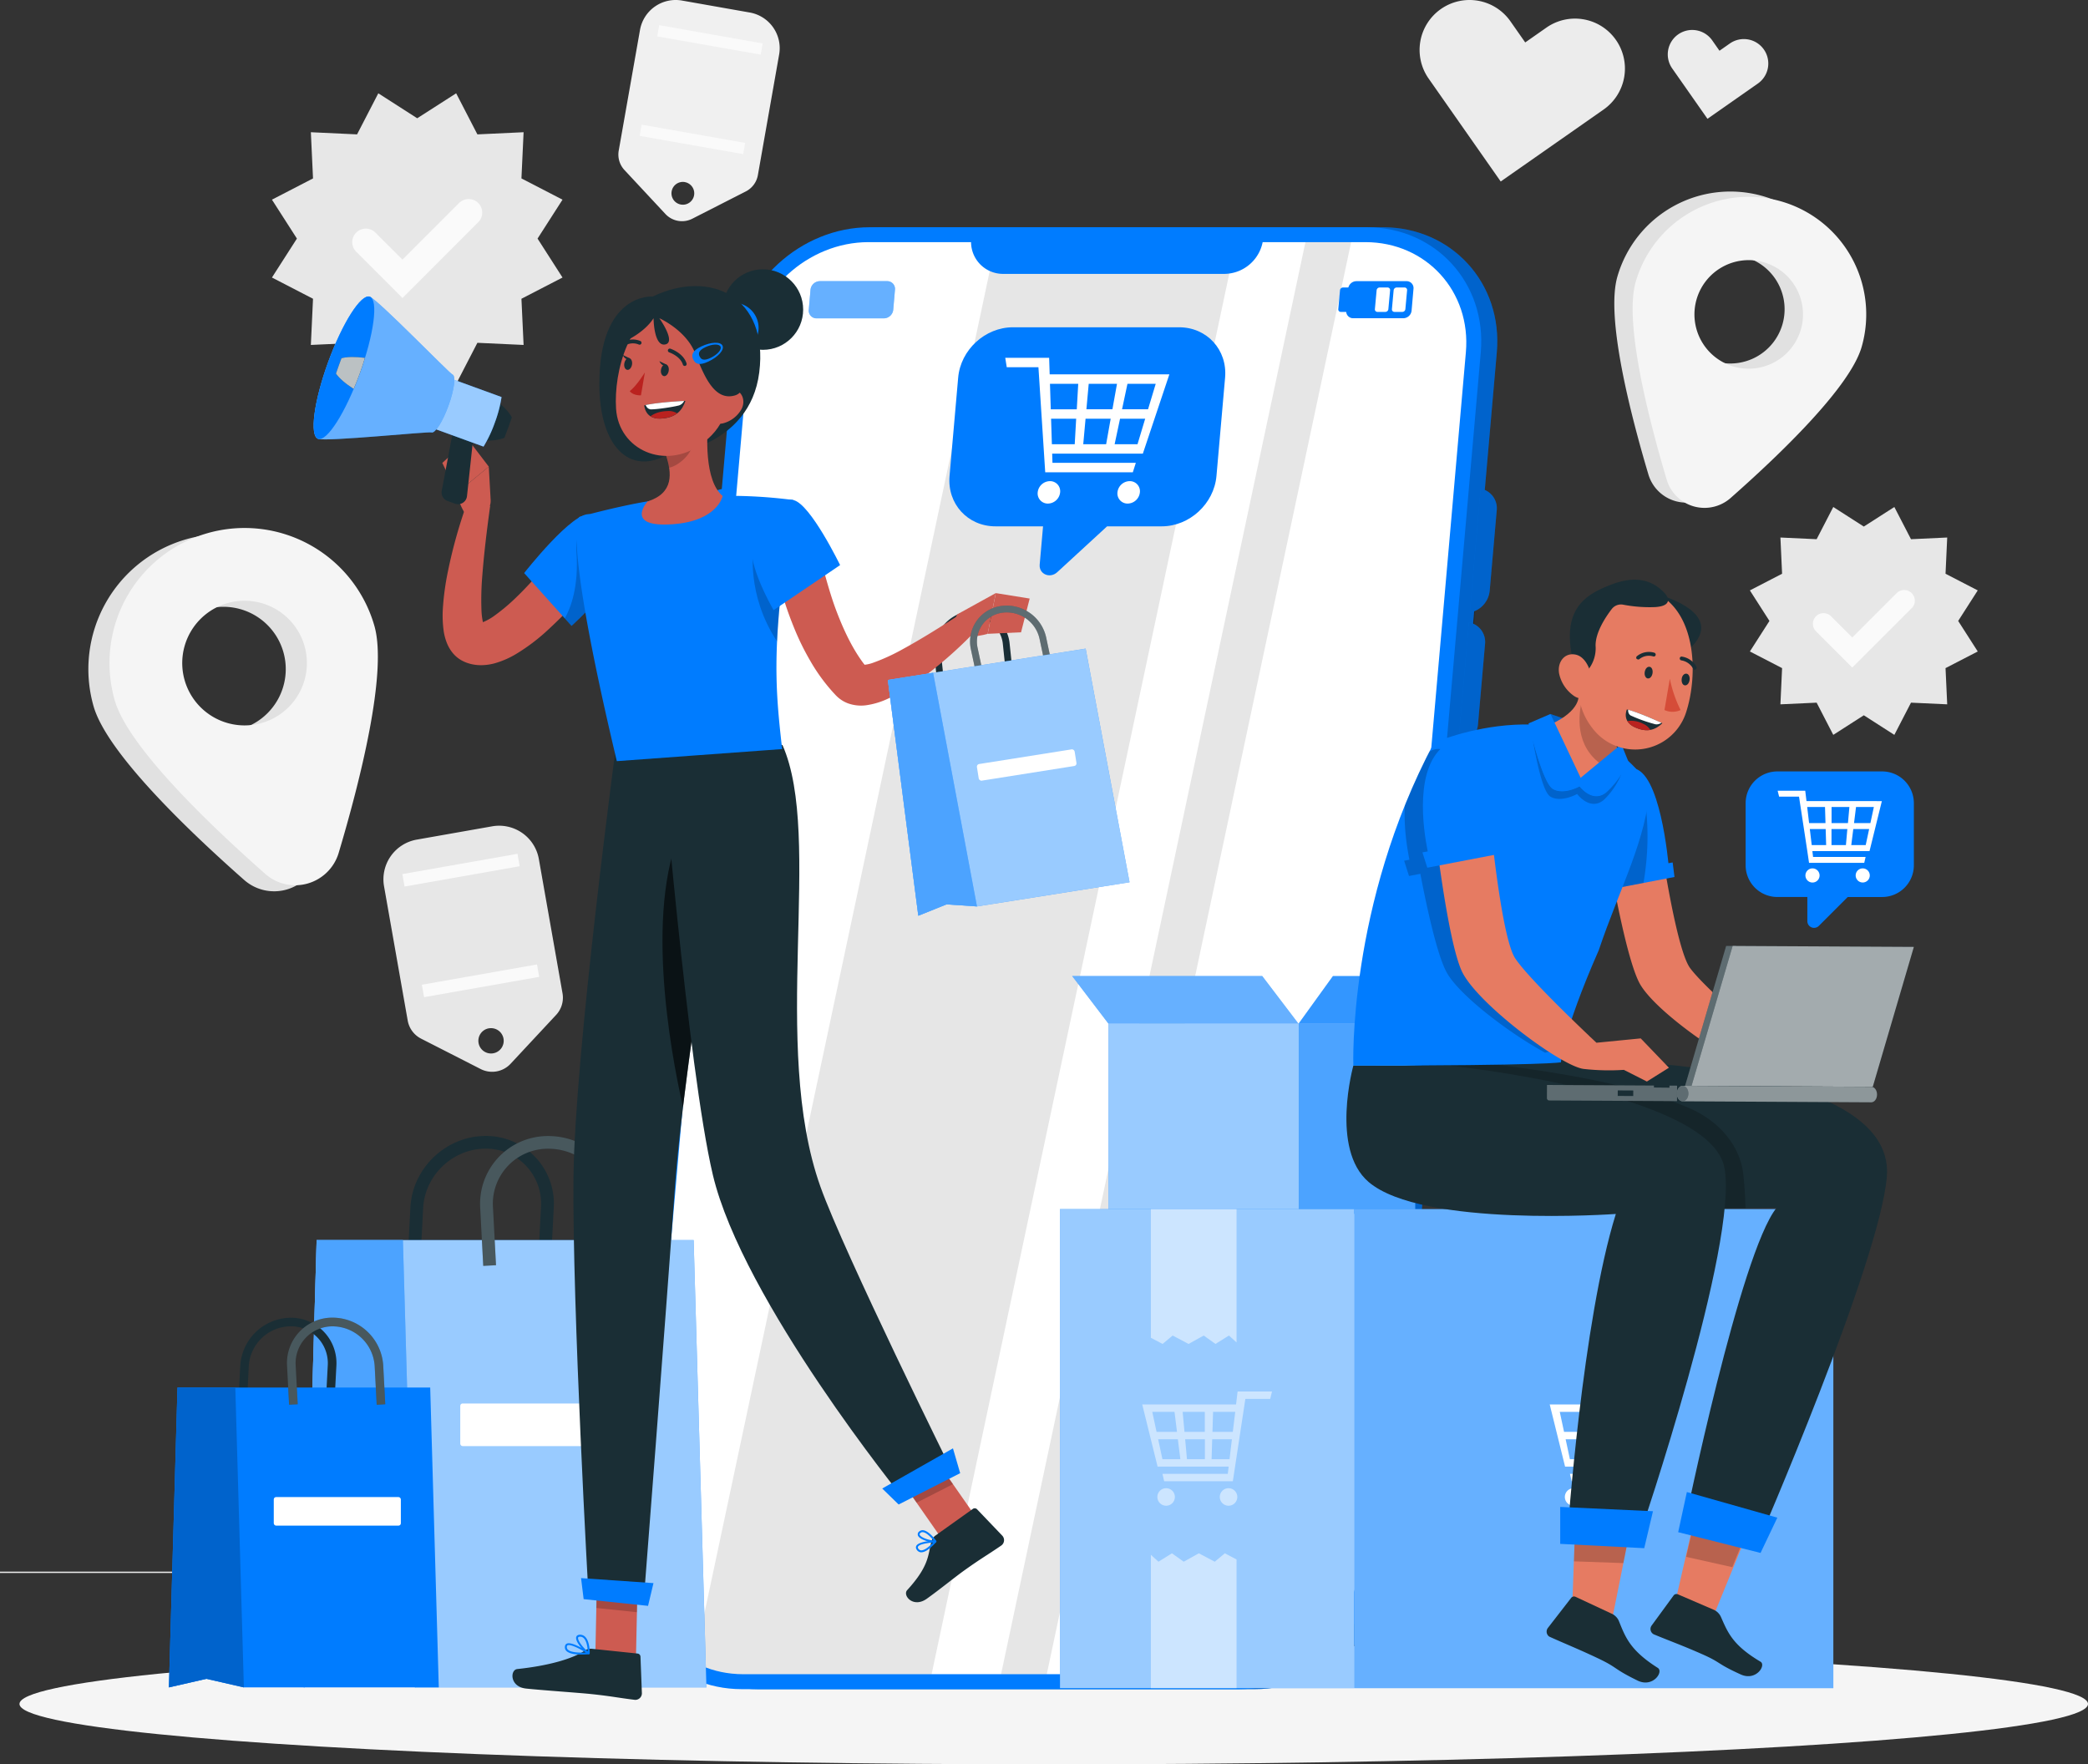 <svg data-name="Layer 1" id="Layer_1" viewBox="0 0 1210.3 1022.67"
    xmlns="http://www.w3.org/2000/svg">
    <rect x="0" y="0" width="1210.3" height="1022.67" fill="#333333" stroke="none"/>
    <defs>
        <style>
            .cls-1{fill:#ececec;}.cls-2{fill:#e7e7e7;}.cls-3{fill:#fafafa;}.cls-4{fill:#f0f0f0;}.cls-5{fill:#e1e1e1;}.cls-6{fill:#f5f5f5;}.cls-11,.cls-7{fill:#007cff;}.cls-16,.cls-20,.cls-24,.cls-8{opacity:0.2;}.cls-11,.cls-12,.cls-8{isolation:isolate;}.cls-12,.cls-13,.cls-14,.cls-15,.cls-16,.cls-17,.cls-27,.cls-9{fill:#fff;}.cls-10{opacity:0.1;}.cls-12,.cls-14{opacity:0.4;}.cls-13,.cls-28{opacity:0.3;}.cls-15,.cls-26{opacity:0.6;}.cls-17,.cls-18{opacity:0.5;}.cls-19{fill:#e67b62;}.cls-21{fill:#1a2e35;}.cls-22{fill:#d54c38;}.cls-23{fill:#ba221f;}.cls-25{fill:#cd5b51;}.cls-27{opacity:0.7;}
        </style>
    </defs>
    <title>merketing</title>
    <rect class="cls-1" height="0.77" width="26.88" x="835.05" y="942.88" />
    <rect class="cls-1" height="0.77" width="133.55" y="910.97" />
    <rect class="cls-1" height="0.77" width="19.58" x="161.08" y="910.97" />
    <rect class="cls-1" height="0.77" width="289.65" x="244.31" y="924.02" />
    <polygon class="cls-2"
        points="241.84 68.55 264.41 54.08 276.72 77.89 303.5 76.64 302.25 103.42 326.06 115.73 311.59 138.29 326.06 160.86 302.25 173.17 303.5 199.94 276.72 198.7 264.41 222.51 241.84 208.04 219.28 222.51 206.97 198.7 180.19 199.94 181.44 173.17 157.63 160.86 172.1 138.29 157.63 115.73 181.44 103.42 180.19 76.64 206.97 77.89 219.28 54.08 241.84 68.55" />
    <path class="cls-3"
        d="M337.5,1055.26l-26.81-26.81a7.85,7.85,0,0,1,0-11.11h0a7.85,7.85,0,0,1,11.11,0L337.5,1033l32.8-32.8a7.85,7.85,0,0,1,11.11,0h0a7.86,7.86,0,0,1,0,11.12Z"
        transform="translate(-104.2 -882.52)" />
    <polygon class="cls-2"
        points="1080.35 305.21 1098.05 293.87 1107.7 312.54 1128.69 311.56 1127.72 332.56 1146.39 342.21 1135.05 359.91 1146.39 377.61 1127.72 387.26 1128.69 408.25 1107.7 407.28 1098.05 425.95 1080.35 414.6 1062.65 425.95 1053 407.28 1032.01 408.25 1032.98 387.26 1014.31 377.61 1025.65 359.91 1014.31 342.21 1032.98 332.56 1032.01 311.56 1053 312.54 1062.65 293.87 1080.35 305.21" />
    <path class="cls-3"
        d="M1177.85,1269.44l-21-21a6.18,6.18,0,0,1,0-8.72h0a6.18,6.18,0,0,1,8.72,0l12.31,12.31,25.72-25.72a6.15,6.15,0,0,1,8.71,0h0a6.16,6.16,0,0,1,0,8.72Z"
        transform="translate(-104.2 -882.52)" />
    <path class="cls-2"
        d="M348.33,1484.57l34.48,17.59a14.64,14.64,0,0,0,17.36-3.06l26.39-28.32a14.64,14.64,0,0,0,3.7-12.53l-13.71-77.77a23.37,23.37,0,0,0-27.08-19l-43.66,7.7a23.36,23.36,0,0,0-19,27.07l13.71,77.78A14.63,14.63,0,0,0,348.33,1484.57Zm39.27-6a7.34,7.34,0,1,1-6,8.51A7.34,7.34,0,0,1,387.6,1478.55Z"
        transform="translate(-104.2 -882.52)" />
    <rect class="cls-3" height="7.32" transform="translate(907.43 1931.01) rotate(170)" width="67.76" x="348.86"
        y="1447.36" />
    <rect class="cls-3" height="7.32" transform="translate(873.85 1805.69) rotate(170)" width="67.76" x="337.55"
        y="1383.23" />
    <path class="cls-4"
        d="M466.17,981.08l23.72,25.46a13.16,13.16,0,0,0,15.61,2.75l31-15.81a13.18,13.18,0,0,0,7-9.44l12.33-69.93a21,21,0,0,0-17.05-24.34l-39.26-6.93a21,21,0,0,0-24.34,17l-12.33,69.93A13.14,13.14,0,0,0,466.17,981.08Zm35,7a6.6,6.6,0,1,1-7.65,5.35A6.59,6.59,0,0,1,501.2,988.07Z"
        transform="translate(-104.2 -882.52)" />
    <rect class="cls-3" height="6.58" transform="translate(731.96 1117.26) rotate(-170)" width="60.92" x="475.1"
        y="960.02" />
    <rect class="cls-3" height="6.58" transform="translate(762.15 1004.59) rotate(-170)" width="60.92" x="485.27"
        y="902.37" />
    <path class="cls-1"
        d="M1040.85,905.64h0a28.93,28.93,0,0,0-40.3-7.1l-12.26,8.58-8.58-12.26a28.94,28.94,0,0,0-40.31-7.1h0a28.93,28.93,0,0,0-7.1,40.3l41.78,59.66L1033.74,946A29,29,0,0,0,1040.85,905.64Z"
        transform="translate(-104.2 -882.52)" />
    <path class="cls-1"
        d="M1126.62,911.21h0a14.16,14.16,0,0,0-19.73-3.48l-6,4.2-4.2-6a14.18,14.18,0,0,0-19.74-3.48h0a14.17,14.17,0,0,0-3.47,19.73l20.45,29.21,29.21-20.45A14.16,14.16,0,0,0,1126.62,911.21Z"
        transform="translate(-104.2 -882.52)" />
    <path class="cls-5"
        d="M212.13,1195.1a78.3,78.3,0,0,0-53.68,96.83c7.75,27,55.08,72.25,87.31,100.66a26.25,26.25,0,0,0,42.5-12.19c12.28-41.17,28.44-104.63,20.7-131.62A78.28,78.28,0,0,0,212.13,1195.1Zm31.54,110a36.13,36.13,0,1,1,24.77-44.7A36.14,36.14,0,0,1,243.67,1305.09Z"
        transform="translate(-104.2 -882.52)" />
    <path class="cls-6"
        d="M224.37,1191.59a78.28,78.28,0,0,0-53.67,96.83c7.74,27,55.07,72.25,87.3,100.66a26.26,26.26,0,0,0,42.51-12.19c12.28-41.17,28.44-104.63,20.7-131.62A78.29,78.29,0,0,0,224.37,1191.59Zm31.54,110a36.13,36.13,0,1,1,24.78-44.7A36.13,36.13,0,0,1,255.91,1301.58Z"
        transform="translate(-104.2 -882.52)" />
    <path class="cls-5"
        d="M1126,996.18a68.16,68.16,0,0,0-84.31,46.74c-6.74,23.51,7.33,78.77,18,114.61a22.85,22.85,0,0,0,37,10.61c28.06-24.73,69.28-64.13,76-87.64A68.17,68.17,0,0,0,1126,996.18ZM1098.5,1092a31.46,31.46,0,1,1,38.92-21.58A31.47,31.47,0,0,1,1098.5,1092Z"
        transform="translate(-104.2 -882.52)" />
    <path class="cls-6"
        d="M1136.62,999.24a68.16,68.16,0,0,0-84.31,46.74c-6.74,23.5,7.33,78.76,18,114.61a22.86,22.86,0,0,0,37,10.61c28.06-24.73,69.28-64.14,76-87.64A68.17,68.17,0,0,0,1136.62,999.24ZM1109.16,1095a31.46,31.46,0,1,1,38.92-21.57A31.47,31.47,0,0,1,1109.16,1095Z"
        transform="translate(-104.2 -882.52)" />
    <ellipse class="cls-6" cx="610.8" cy="987.66" data-name="&lt;Path&gt;" id="_Path_" rx="599.51"
        ry="35.01" />
    <path class="cls-7"
        d="M524.84,1165.77h33.09a11.56,11.56,0,0,1,11.7,12.82l-6.1,69.79a14.27,14.27,0,0,1-13.95,12.82H516.49a11.56,11.56,0,0,1-11.7-12.82l6.1-69.79A14.27,14.27,0,0,1,524.84,1165.77Z"
        transform="translate(-104.2 -882.52)" />
    <path class="cls-8"
        d="M895,1150.86h51.7a18.07,18.07,0,0,1,18.29,20l-6.37,72.86a22.31,22.31,0,0,1-21.8,20H885.07a18.07,18.07,0,0,1-18.28-20l6.37-72.86A22.31,22.31,0,0,1,895,1150.86Z"
        transform="translate(-104.2 -882.52)" />
    <path class="cls-8"
        d="M884.36,1272h51.71a18.07,18.07,0,0,1,18.29,20L948,1364.85a22.3,22.3,0,0,1-21.79,20H874.48a18.07,18.07,0,0,1-18.29-20l6.38-72.86A22.3,22.3,0,0,1,884.36,1272Z"
        transform="translate(-104.2 -882.52)" />
    <path class="cls-7"
        d="M617.63,1014.23H905.69c40,0,69.63,32.45,66.13,72.48l-61.45,702.41c-3.5,40-38.79,72.48-78.82,72.48H543.49c-40,0-69.64-32.45-66.14-72.48l61.46-702.41C542.31,1046.68,577.6,1014.23,617.63,1014.23Z"
        transform="translate(-104.2 -882.52)" />
    <path class="cls-8"
        d="M617.63,1014.23H905.69c40,0,69.63,32.45,66.13,72.48l-61.45,702.41c-3.5,40-38.79,72.48-78.82,72.48H543.49c-40,0-69.64-32.45-66.14-72.48l61.46-702.41C542.31,1046.68,577.6,1014.23,617.63,1014.23Z"
        transform="translate(-104.2 -882.52)" />
    <path class="cls-7"
        d="M608.33,1014.23H896.39c40,0,69.64,32.45,66.14,72.48l-61.45,702.41c-3.5,40-38.79,72.48-78.82,72.48H534.2c-40,0-69.64-32.45-66.14-72.48l61.46-702.41C533,1046.68,568.31,1014.23,608.33,1014.23Z"
        transform="translate(-104.2 -882.52)" />
    <path class="cls-9"
        d="M953.89,1086.71,892.44,1789.1c-3.08,35.25-34.17,63.83-69.42,63.83H535c-35.26,0-61.34-28.58-58.25-63.83l61.45-702.39c3.08-35.26,34.16-63.84,69.42-63.84H895.64C930.89,1022.87,957,1051.45,953.89,1086.71Z"
        transform="translate(-104.2 -882.52)" />
    <g class="cls-10">
        <path d="M535,1852.93h109.2l176.43-830.06H681.45l-174.94,823A59.84,59.84,0,0,0,535,1852.93Z"
            transform="translate(-104.2 -882.52)" />
        <polygon points="783.18 140.35 756.69 140.35 580.26 970.41 606.75 970.41 783.18 140.35" />
    </g>
    <path class="cls-7"
        d="M667.17,1020.82a18.51,18.51,0,0,0,18.67,20.45H814.16a22.87,22.87,0,0,0,22.25-20.45Z"
        transform="translate(-104.2 -882.52)" />
    <path class="cls-7"
        d="M890.41,1045.49h29.12a4,4,0,0,1,4,4.39l-1.11,12.7a4.89,4.89,0,0,1-4.78,4.4H888.53a4,4,0,0,1-4-4.4l1.11-12.7A4.91,4.91,0,0,1,890.41,1045.49Z"
        transform="translate(-104.2 -882.52)" />
    <path class="cls-11"
        d="M579.42,1045.49h39a4.48,4.48,0,0,1,4.54,5l-1,11.55a5.53,5.53,0,0,1-5.41,5h-39a4.48,4.48,0,0,1-4.54-5l1-11.55A5.53,5.53,0,0,1,579.42,1045.49Z"
        transform="translate(-104.2 -882.52)" />
    <path class="cls-12"
        d="M579.42,1045.49h39a4.48,4.48,0,0,1,4.54,5l-1,11.55a5.53,5.53,0,0,1-5.41,5h-39a4.48,4.48,0,0,1-4.54-5l1-11.55A5.53,5.53,0,0,1,579.42,1045.49Z"
        transform="translate(-104.2 -882.52)" />
    <path class="cls-7"
        d="M882.64,1049.16h4.58a1.46,1.46,0,0,1,1.48,1.61l-1,10.93a1.79,1.79,0,0,1-1.76,1.61H881.4a1.45,1.45,0,0,1-1.47-1.61l1-10.93A1.79,1.79,0,0,1,882.64,1049.16Z"
        transform="translate(-104.2 -882.52)" />
    <path class="cls-9"
        d="M913.77,1049.16h4.58a1.45,1.45,0,0,1,1.47,1.61l-1,10.93a1.78,1.78,0,0,1-1.75,1.61h-4.58a1.45,1.45,0,0,1-1.47-1.61l1-10.93A1.8,1.8,0,0,1,913.77,1049.16Z"
        transform="translate(-104.2 -882.52)" />
    <path class="cls-9"
        d="M903.9,1049.16h4.58a1.45,1.45,0,0,1,1.48,1.61l-1,10.93a1.79,1.79,0,0,1-1.75,1.61h-4.58a1.46,1.46,0,0,1-1.48-1.61l1-10.93A1.79,1.79,0,0,1,903.9,1049.16Z"
        transform="translate(-104.2 -882.52)" />
    <path class="cls-7"
        d="M955.64,1243.27l-6.28,71.82a14.33,14.33,0,0,0,11.55-12.59l4.08-46.64A11.52,11.52,0,0,0,955.64,1243.27Z"
        transform="translate(-104.2 -882.52)" />
    <path class="cls-8"
        d="M955.64,1243.27l-6.28,71.82a14.33,14.33,0,0,0,11.55-12.59l4.08-46.64A11.52,11.52,0,0,0,955.64,1243.27Z"
        transform="translate(-104.2 -882.52)" />
    <path class="cls-7"
        d="M962.42,1165.77l-6.28,71.83a14.35,14.35,0,0,0,11.55-12.6l4.08-46.63A11.53,11.53,0,0,0,962.42,1165.77Z"
        transform="translate(-104.2 -882.52)" />
    <path class="cls-8"
        d="M962.42,1165.77l-6.28,71.83a14.35,14.35,0,0,0,11.55-12.6l4.08-46.63A11.53,11.53,0,0,0,962.42,1165.77Z"
        transform="translate(-104.2 -882.52)" />
    <path class="cls-7"
        d="M787.68,1072.22H691.34c-16.12,0-30.33,13.07-31.74,29.19l-5,57c-1.42,16.12,10.51,29.19,26.63,29.19h27.57l-1.95,22.19c-.48,5.51,5.94,8.27,10.18,4.38l28.89-26.57h31.65c16.12,0,30.33-13.07,31.75-29.19l5-57C815.73,1085.29,803.8,1072.22,787.68,1072.22Z"
        transform="translate(-104.2 -882.52)" />
    <path class="cls-9"
        d="M758.89,1099.49H712.64c-.12-3.84-.18-5.75-.31-9.58H686.89c.35,2.19.52,3.28.87,5.47h18.36c.11,1.64.16,2.46.27,4.11l1.3,20.24c.15,2.19.22,3.29.36,5.47.52,8.1.78,12.15,1.31,20.25l.7,10.82h50.78c.69-2.19,1-3.29,1.74-5.48H714.26c-.06-2.13-.1-3.2-.17-5.34h52.56c2.7-8.1,4.06-12.15,6.77-20.25.73-2.18,1.09-3.28,1.83-5.47,2.7-8.1,4.06-12.15,6.77-20.24ZM712.81,1105h16.38c-.33,5.91-.5,8.86-.84,14.77H713.28C713.09,1113.82,713,1110.87,712.81,1105Zm1.11,35c-.19-5.91-.28-8.87-.47-14.78H728c-.33,5.91-.5,8.87-.84,14.78Zm31.45,0H732.1c.54-5.91.8-8.87,1.34-14.78H748Zm3.64-20.25H733.93c.53-5.91.8-8.86,1.34-14.77h16.39ZM763.56,1140H750.29c1.25-5.91,1.88-8.87,3.14-14.78H768Zm6.1-20.25H754.59c1.25-5.91,1.88-8.86,3.14-14.77h16.38Z"
        transform="translate(-104.2 -882.52)" />
    <path class="cls-9"
        d="M712.77,1161.4a7.24,7.24,0,0,0-7.07,6.5,5.86,5.86,0,0,0,5.93,6.5,7.23,7.23,0,0,0,7.07-6.5A5.86,5.86,0,0,0,712.77,1161.4Z"
        transform="translate(-104.2 -882.52)" />
    <path class="cls-9"
        d="M759,1161.4a7.23,7.23,0,0,0-7.07,6.5,5.86,5.86,0,0,0,5.93,6.5,7.23,7.23,0,0,0,7.07-6.5A5.86,5.86,0,0,0,759,1161.4Z"
        transform="translate(-104.2 -882.52)" />
    <rect class="cls-7" height="110.17" width="110.17" x="642.54" y="593.39" />
    <rect class="cls-7" height="110.17" width="67.65" x="752.68" y="593.39" />
    <polygon class="cls-7"
        points="731.65 565.75 621.48 565.75 642.54 593.39 752.68 593.39 731.65 565.75" />
    <rect class="cls-13" height="110.17" width="67.65" x="752.68" y="593.39" />
    <polygon class="cls-14"
        points="731.65 565.75 621.48 565.75 642.54 593.39 752.68 593.39 731.65 565.75" />
    <polygon class="cls-7"
        points="772.62 565.75 840.27 565.75 820.36 593.39 752.68 593.39 772.62 565.75" />
    <rect class="cls-15" height="110.17" width="110.17" x="642.54" y="593.39" />
    <polygon class="cls-16"
        points="772.62 565.75 840.27 565.75 820.36 593.39 752.68 593.39 772.62 565.75" />
    <rect class="cls-7" height="277.66" width="277.66" x="785.02" y="700.83" />
    <rect class="cls-14" height="277.66" width="277.66" x="785.02" y="700.83" />
    <rect class="cls-7" height="277.66" width="170.55" x="614.43" y="700.83" />
    <rect class="cls-15" height="277.66" width="170.55" x="614.43" y="700.83" />
    <polygon class="cls-17"
        points="667.1 700.83 667.1 775.41 673.88 778.98 679.72 774.11 688.96 778.98 697.73 774.11 704.55 778.98 712.35 774.11 716.76 778.1 716.76 700.83 667.1 700.83" />
    <polygon class="cls-17"
        points="716.76 978.49 716.76 903.91 709.98 900.34 704.13 905.21 694.9 900.34 686.13 905.21 679.31 900.34 671.51 905.21 667.1 901.22 667.1 978.49 716.76 978.49" />
    <path class="cls-9"
        d="M1002.49,1696.58c1.57,6.34,2.36,9.52,3.92,15.87.43,1.71.64,2.57,1.06,4.29,1.57,6.34,2.35,9.52,3.92,15.87h41.19l-.5,4.18h-37.87c.4,1.72.6,2.58,1,4.29H1055c.51-3.39.77-5.08,1.29-8.47,1-6.35,1.44-9.53,2.41-15.87l.65-4.29c1-6.35,1.45-9.53,2.42-15.87.19-1.29.29-1.93.49-3.22h14.39c.42-1.72.63-2.58,1.06-4.29h-20c-.36,3-.54,4.5-.89,7.51h-54.39Zm52.5,15.87h-11.82l.35-11.58h12.85C1055.81,1705.5,1055.54,1707.81,1055,1712.45Zm-12.3,15.87.35-11.58h11.44c-.56,4.63-.83,6.94-1.39,11.58Zm-15.32-11.58h11.44c0,4.63,0,6.94,0,11.58h-10.4C1028,1723.68,1027.8,1721.37,1027.37,1716.74Zm-1.45-15.87h12.84c0,4.63,0,6.94,0,11.58H1027C1026.55,1707.81,1026.34,1705.5,1025.92,1700.87Zm-14.21,15.87h11.43l1.45,11.58h-10.4C1013.19,1723.68,1012.7,1721.37,1011.71,1716.74Zm-3.4-15.87h12.85c.58,4.63.87,6.94,1.44,11.58h-11.81C1009.8,1707.81,1009.3,1705.5,1008.31,1700.87Z"
        transform="translate(-104.2 -882.52)" />
    <circle class="cls-9" cx="948.32" cy="867.68" r="5.09" />
    <circle class="cls-9" cx="912.13" cy="867.68" r="5.09" />
    <g class="cls-18">
        <path class="cls-9"
            d="M766.29,1696.58c1.57,6.34,2.36,9.52,3.92,15.87.43,1.71.64,2.57,1.06,4.29,1.57,6.34,2.35,9.52,3.92,15.87h41.19l-.5,4.18H778c.4,1.72.6,2.58,1,4.29h39.81c.51-3.39.77-5.08,1.29-8.47,1-6.35,1.44-9.53,2.41-15.87l.65-4.29c1-6.35,1.45-9.53,2.42-15.87.19-1.29.29-1.93.49-3.22h14.39c.42-1.72.63-2.58,1.06-4.29H821.57c-.36,3-.54,4.5-.89,7.51H766.29Zm52.5,15.87H807l.35-11.58h12.85C819.61,1705.5,819.34,1707.81,818.79,1712.45Zm-12.3,15.87.35-11.58h11.43c-.55,4.63-.82,6.94-1.38,11.58Zm-15.32-11.58h11.44c0,4.63,0,6.94,0,11.58h-10.4C791.81,1723.68,791.6,1721.37,791.17,1716.74Zm-1.45-15.87h12.84c0,4.63,0,6.94,0,11.58H790.78C790.35,1707.81,790.14,1705.5,789.72,1700.87Zm-14.21,15.87h11.43l1.45,11.58H778C777,1723.68,776.5,1721.37,775.51,1716.74Zm-3.4-15.87H785c.58,4.63.87,6.94,1.44,11.58H774.59C773.6,1707.81,773.1,1705.5,772.11,1700.87Z"
            transform="translate(-104.2 -882.52)" />
        <circle class="cls-9" cx="712.12" cy="867.68" r="5.09" />
        <circle class="cls-9" cx="675.93" cy="867.68" r="5.09" />
    </g>
    <path class="cls-19"
        d="M1065.51,1362.41s9.63,69.22,18.29,81.15,47.57,45,47.57,45l24.57-3.58,16.48,15.59-11.92,8.27-13.14-5.9a126.88,126.88,0,0,1-22.34.54c-12.54-.78-61.58-33.91-70.62-51.35s-19.23-81.57-19.23-81.57Z"
        transform="translate(-104.2 -882.52)" />
    <path class="cls-7"
        d="M1073.75,1382.41l-2.45.44c-1.71-16.26-8.52-65.69-27.14-53-17.91,12.2-12.89,46.85-10.28,59.81l-3,.54,2.73,8.54,41.2-7.9Z"
        transform="translate(-104.2 -882.52)" />
    <path class="cls-20"
        d="M1058.2,1349.71l-4.53-9.74-14.27,14.33-8.17,12.35a136.46,136.46,0,0,0,2.65,23l-3,.54,2.73,8.54,23.23-4.45A158.26,158.26,0,0,0,1058.2,1349.71Z"
        transform="translate(-104.2 -882.52)" />
    <path class="cls-21" d="M1059.63,1225.5s49.16,10.61,23,34l-21.58-18.9Z"
        transform="translate(-104.2 -882.52)" />
    <polygon class="cls-19"
        points="1023.66 862.09 992.38 938.74 970.68 930.3 988.17 854.11 1023.66 862.09" />
    <polygon class="cls-8"
        points="989.71 848.7 977.38 902.4 1004.12 908.37 1025.21 856.65 989.71 848.7" />
    <path class="cls-21"
        d="M1101.61,1819.47c4,9,6.66,16.5,23,26.17,3.56,2-2.45,11.44-11.32,7.47-14.65-6.62-10.82-6.75-23.39-12.2-10.55-4.65-18.38-7.47-27-11.05a2.43,2.43,0,0,1-.62-.37l0,0a3.43,3.43,0,0,1-.69-4.81l12.68-17.35a2.06,2.06,0,0,1,2.51-.7l20.54,8.85A8.35,8.35,0,0,1,1101.61,1819.47Z"
        transform="translate(-104.2 -882.52)" />
    <path class="cls-21"
        d="M1197.91,1564.47c-4,49.5-75,213-75,213l-42.18-11.75s32.22-157.11,53.25-183.11c0,0-6.87.12-17.91.21-38.43.34-127.51.28-153.21-6.55-18.33-4.89-56.64-14.69-46.53-76l47.49-1.64,55.32-1.92S1203.38,1496.85,1197.91,1564.47Z"
        transform="translate(-104.2 -882.52)" />
    <path class="cls-8"
        d="M1116,1582.83c-38.43.34-127.51.28-153.21-6.55-18.33-4.89-56.64-14.69-46.53-76l47.49-1.64c37.38,4.42,86.24,11.81,119.54,26.13,16.2,7,27.46,19.51,30.76,34.29C1115,1563.36,1115.75,1573.78,1116,1582.83Z"
        transform="translate(-104.2 -882.52)" />
    <polygon class="cls-19"
        points="950.32 859.38 934.68 937.51 911.16 936.41 913.95 858.27 950.32 859.38" />
    <polygon class="cls-8"
        points="950.32 859.38 913.95 858.27 912.32 905 940.98 906.01 950.32 859.38" />
    <path class="cls-21"
        d="M1042.48,1821.87c3.83,9.39,6.33,17.06,22.65,27.4,3.54,2.29-2.89,11.71-11.76,7.33-14.72-7.2-10.82-7.19-23.44-13.13-10.68-5.06-18.54-8.18-27.18-12.09l-.67-.33h0a3.53,3.53,0,0,1-.61-5l13.45-17.35a2.11,2.11,0,0,1,2.58-.61l20.58,9.62A8.32,8.32,0,0,1,1042.48,1821.87Z"
        transform="translate(-104.2 -882.52)" />
    <path class="cls-21"
        d="M888.66,1500.19s-13.43,48.31,8.8,67.39c31.08,26.71,143.35,18.58,143.35,18.58-19.39,62.08-28,185.36-28,185.36h42.09s57.31-168.65,48.84-212.25-158.86-59-158.86-59Z"
        transform="translate(-104.2 -882.52)" />
    <polygon class="cls-7"
        points="972.75 888.09 1020.49 900.12 1030.22 879.68 977.78 864.82 972.75 888.09" />
    <polygon class="cls-7"
        points="904.37 894.87 953.07 897.37 958.14 875.95 904.37 873.45 904.37 894.87" />
    <path class="cls-7"
        d="M1030.92,1433.28c12.25-36.44,27.85-64.18,29.6-95.26-42.33-61.1-125.09-25-125.09-25-50.1,94-46.77,187.16-46.77,187.16,113.83,0,120.35-1.94,120.35-1.94S1009.43,1482.15,1030.92,1433.28Z"
        transform="translate(-104.2 -882.52)" />
    <path class="cls-8"
        d="M992.69,1311.24c1.83,10.74,5.63,30.16,10.14,33,6.27,3.76,15.54-1.5,15.54-1.5s7.5,10.16,15.52,3.39a42.85,42.85,0,0,0,10.19-15.21,43.87,43.87,0,0,1-8.75,10.63c-8,6.75-15.55-3.38-15.55-3.38s-9.27,5.23-15.53,1.5C1000.2,1337.21,995.45,1321.83,992.69,1311.24Z"
        transform="translate(-104.2 -882.52)" />
    <polygon class="cls-7" points="898.69 413.87 910 417.75 901.14 425.49 898.69 413.87" />
    <polygon class="cls-20" points="898.69 413.87 910 417.75 901.14 425.49 898.69 413.87" />
    <path class="cls-19"
        d="M1038.77,1308l3.13,9.12s-16.13,16.88-20.77,17.07-18.24-31.74-18.24-31.74c18-8.13,16.31-17.07,16.31-17.07Z"
        transform="translate(-104.2 -882.52)" />
    <path class="cls-8"
        d="M1032.9,1325.92c4.76-4.35,9-8.79,9-8.79l-3.13-9.12-17.47-20.19C1019.07,1296.61,1016.84,1315,1032.9,1325.92Z"
        transform="translate(-104.2 -882.52)" />
    <path class="cls-7"
        d="M1048,1323.71a53.35,53.35,0,0,1-12.63,18c-8,6.75-15.55-3.38-15.55-3.38s-9.24,5.23-15.5,1.5-14.11-38-14.11-38l12.7-5.47,17.5,37,23.61-19.5Z"
        transform="translate(-104.2 -882.52)" />
    <path class="cls-19"
        d="M1018.5,1254.2a31.3,31.3,0,0,1,46.8-27.35c22.43,12.1,23,47.41,16.38,68.11a31,31,0,0,1-53.82,10.43c-11-13.54-9.6-27.44-9.3-51.26Z"
        transform="translate(-104.2 -882.52)" />
    <path class="cls-21"
        d="M1060.32,1269c1.3.11,2.08,1.88,1.76,3.77s-1.49,3.17-2.76,3-2.08-1.88-1.76-3.76S1059,1268.86,1060.32,1269Z"
        transform="translate(-104.2 -882.52)" />
    <path class="cls-21"
        d="M1081.76,1273c1.3.14,2.11,1.84,1.79,3.76s-1.49,3.18-2.79,3-2-1.84-1.77-3.76S1080.46,1272.84,1081.76,1273Z"
        transform="translate(-104.2 -882.52)" />
    <path class="cls-21"
        d="M1054.58,1264.46a8.74,8.74,0,0,1,7.89-1.47h0a1.1,1.1,0,0,0,1.4-.69h0a1.17,1.17,0,0,0-.68-1.43,11,11,0,0,0-10.16,2h0a1.1,1.1,0,0,0-.15,1.55,1.22,1.22,0,0,0,.5.24A1,1,0,0,0,1054.58,1264.46Z"
        transform="translate(-104.2 -882.52)" />
    <path class="cls-21"
        d="M1087.15,1270.48h0a1.13,1.13,0,0,0,.36-1.54,11.54,11.54,0,0,0-8.62-5.86h0a1.1,1.1,0,0,0-1,.84v0a1.14,1.14,0,0,0,.85,1.37,9.47,9.47,0,0,1,6.91,4.87,1.1,1.1,0,0,0,.89.57A1.08,1.08,0,0,0,1087.15,1270.48Z"
        transform="translate(-104.2 -882.52)" />
    <path class="cls-22" d="M1069,1294.08a11.19,11.19,0,0,0,9.35,0,73.78,73.78,0,0,1-6.24-18.16Z"
        transform="translate(-104.2 -882.52)" />
    <path class="cls-21"
        d="M1017,1269.63c-9.24-33.73,5.73-42.51,21.93-48.54s25.17-.26,30.35,5.43c1.61,1.77,4.84,7.16-5.56,7.88A81.59,81.59,0,0,1,1045,1233a6.74,6.74,0,0,0-6.6,2.59c-3.59,4.68-9.39,13.46-9.33,21.15a19.93,19.93,0,0,1-6,15.84Z"
        transform="translate(-104.2 -882.52)" />
    <path class="cls-7" d="M1005.35,1439h0a4.09,4.09,0,1,1-4.12,4.06A4.08,4.08,0,0,1,1005.38,1439Z"
        transform="translate(-104.2 -882.52)" />
    <path class="cls-7" d="M996.42,1482.15h.07a4.09,4.09,0,1,1-.07,0Z"
        transform="translate(-104.2 -882.52)" />
    <path class="cls-19"
        d="M1017.29,1261.91c6.54,1.19,9.68,10.44,9.75,16.5.07,6.51-4.64,11.4-10.42,7.53a21.07,21.07,0,0,1-8.64-12.79C1006.7,1266.72,1010.75,1260.72,1017.29,1261.91Z"
        transform="translate(-104.2 -882.52)" />
    <path class="cls-21"
        d="M1047.22,1293.73s5.81,1.21,20.57,8c-3.78,3.64-8.67,5.77-16.2,2.21S1047.22,1293.73,1047.22,1293.73Z"
        transform="translate(-104.2 -882.52)" />
    <path class="cls-23"
        d="M1056.71,1302.09a15.21,15.21,0,0,0-9.23-1.65,8.87,8.87,0,0,0,4.11,3.51c3.63,1.72,6.62,2.12,9.2,1.65A8.67,8.67,0,0,0,1056.71,1302.09Z"
        transform="translate(-104.2 -882.52)" />
    <path class="cls-9"
        d="M1048,1293.91a3.37,3.37,0,0,0,1.29,3.27,86.65,86.65,0,0,0,13.57,4.91,4.53,4.53,0,0,0,4.34-.64C1055.77,1296.24,1049.88,1294.43,1048,1293.91Z"
        transform="translate(-104.2 -882.52)" />
    <rect class="cls-21" height="8.99" transform="translate(2086.79 2156.29) rotate(-179.69)" width="55.98" x="1071.57"
        y="1511.98" />
    <path class="cls-21"
        d="M1000.79,1511.66h74.06a1.36,1.36,0,0,1,1.36,1.36v7.62a0,0,0,0,1,0,0h-75.42a0,0,0,0,1,0,0v-9A0,0,0,0,1,1000.79,1511.66Z"
        transform="translate(1964.67 2155.31) rotate(-179.69)" />
    <path class="cls-13"
        d="M1000.79,1511.66h74.06a1.36,1.36,0,0,1,1.36,1.36v7.62a0,0,0,0,1,0,0h-75.42a0,0,0,0,1,0,0v-9A0,0,0,0,1,1000.79,1511.66Z"
        transform="translate(1964.67 2155.31) rotate(-179.69)" />
    <rect class="cls-21" height="3.19" transform="matrix(-1, -0.01, 0.01, -1, 2008.45, 2155.68)" width="8.99" x="1055.91"
        y="1514.67" />
    <rect class="cls-21" height="3.19" transform="translate(1980.39 2155.49) rotate(-179.69)" width="8.99" x="1041.9"
        y="1514.6" />
    <polygon class="cls-21"
        points="982.71 629.4 976.74 629.36 1000.55 548.27 1006.52 548.3 982.71 629.4" />
    <polygon class="cls-13"
        points="982.71 629.4 976.74 629.36 1000.55 548.27 1006.52 548.3 982.71 629.4" />
    <polygon class="cls-21"
        points="980.51 629.38 1085.54 629.95 1109.36 548.85 1004.32 548.29 980.51 629.38" />
    <polygon class="cls-15"
        points="980.51 629.38 1085.54 629.95 1109.36 548.85 1004.32 548.29 980.51 629.38" />
    <path class="cls-21"
        d="M1079.57,1511.88l109.34.58c1.84,0,3.32,2,3.31,4.51s-1.52,4.49-3.36,4.48l-109.34-.59c-1.84,0-3.32-2-3.31-4.51S1077.73,1511.87,1079.57,1511.88Z"
        transform="translate(-104.2 -882.52)" />
    <path class="cls-17"
        d="M1079.57,1511.88l109.34.58c1.84,0,3.32,2,3.31,4.51s-1.52,4.49-3.36,4.48l-109.34-.59c-1.84,0-3.32-2-3.31-4.51S1077.73,1511.87,1079.57,1511.88Z"
        transform="translate(-104.2 -882.52)" />
    <path class="cls-21"
        d="M1076.21,1516.35c0,2.48,1.47,4.5,3.31,4.51s3.35-2,3.36-4.47-1.47-4.5-3.31-4.51S1076.22,1513.87,1076.21,1516.35Z"
        transform="translate(-104.2 -882.52)" />
    <path class="cls-13"
        d="M1076.21,1516.35c0,2.48,1.47,4.5,3.31,4.51s3.35-2,3.36-4.47-1.47-4.5-3.31-4.51S1076.22,1513.87,1076.21,1516.35Z"
        transform="translate(-104.2 -882.52)" />
    <path class="cls-20"
        d="M973,1436.8c-5-6.94-10.4-32.6-14.14-53.8l4.85-.93-1.14-8.77-2.55.46c-1.75-16.59-8.61-66.41-27.21-55.61-5.39,10.53-10.15,21.09-14.31,31.54-.65,12.2,1.31,24.46,2.66,31.15l-3.07.56,2.83,8.87,6.57-1.26c3.94,20.48,9.65,46.37,15,56.65,7,13.49,37,36,57.26,47,22.67-4,27.88-6.87,27.88-6.87A11.94,11.94,0,0,1,1026,1483l-3.66.53S982,1449.19,973,1436.8Z"
        transform="translate(-104.2 -882.52)" />
    <path class="cls-19"
        d="M967.43,1352.84s6.62,72.29,15,85.08,47.15,49,47.15,49l25.66-2.52,16.34,17-12.77,8-13.35-6.76a131.78,131.78,0,0,1-23.19-.53c-13-1.42-62.23-38.17-70.76-56.71s-16-85.55-16-85.55Z"
        transform="translate(-104.2 -882.52)" />
    <path class="cls-7"
        d="M973.18,1368.44l-2.55.47c-1.78-16.89-8.84-68.23-28.19-55-18.59,12.67-13.38,48.66-10.67,62.11l-3.07.56,2.83,8.88,42.79-8.21Z"
        transform="translate(-104.2 -882.52)" />
    <path class="cls-7"
        d="M1195.16,1329.66h-60.71a18.39,18.39,0,0,0-18.4,18.39v36a18.39,18.39,0,0,0,18.4,18.39h17.37v14a3.9,3.9,0,0,0,6.65,2.76l16.75-16.75h19.94a18.39,18.39,0,0,0,18.4-18.39v-36A18.39,18.39,0,0,0,1195.16,1329.66Z"
        transform="translate(-104.2 -882.52)" />
    <path class="cls-9"
        d="M1180.47,1346.84h-29.15c-.29-2.41-.43-3.62-.72-6h-16c.34,1.38.52,2.07.86,3.45H1147c.16,1,.23,1.56.39,2.59.78,5.1,1.17,7.66,1.94,12.76.21,1.38.32,2.07.53,3.45.77,5.1,1.16,7.65,1.94,12.76.41,2.72.62,4.09,1,6.81h32c.32-1.37.47-2.06.79-3.44h-30.45l-.4-3.37h33.12l3.15-12.76.85-3.45,3.15-12.76Zm-28.74,3.45h10.33c.11,3.72.17,5.58.28,9.31h-9.5C1152.4,1355.87,1152.18,1354,1151.73,1350.29Zm2.63,22.07c-.44-3.73-.66-5.59-1.11-9.31h9.19c.11,3.72.17,5.58.28,9.31Zm19.82,0h-8.36c0-3.73,0-5.59,0-9.31H1175C1174.7,1366.77,1174.53,1368.63,1174.18,1372.36Zm1.18-12.76h-9.5c0-3.73,0-5.59,0-9.31h10.33Zm10.29,12.76h-8.37c.47-3.73.7-5.59,1.17-9.31h9.19C1186.84,1366.77,1186.44,1368.63,1185.65,1372.36Zm2.72-12.76h-9.49c.46-3.73.69-5.59,1.16-9.31h10.33Z"
        transform="translate(-104.2 -882.52)" />
    <path class="cls-9" d="M1154.82,1385.86a4.1,4.1,0,1,0,4.09,4.09A4.1,4.1,0,0,0,1154.82,1385.86Z"
        transform="translate(-104.2 -882.52)" />
    <circle class="cls-9" cx="1079.72" cy="507.43" r="4.1" />
    <path class="cls-21"
        d="M347.73,1616.22l-7.4-.39,1.76-33.51c1.2-22.81,20.72-41.36,43.53-41.36a39.25,39.25,0,0,1,39.56,41.75l-1.75,33.51-7.4-.39,1.75-33.51a31.85,31.85,0,0,0-32.16-34c-18.93,0-35.14,15.41-36.13,34.35Z"
        transform="translate(-104.2 -882.52)" />
    <polygon class="cls-7"
        points="402.07 718.8 183.53 718.8 176.13 978.06 208.53 970.65 240.94 978.06 409.48 978.06 402.07 718.8" />
    <polygon class="cls-15"
        points="402.07 718.8 183.53 718.8 176.13 978.06 208.53 970.65 240.94 978.06 409.48 978.06 402.07 718.8" />
    <polygon class="cls-7"
        points="240.94 978.06 208.53 970.65 176.13 978.06 183.53 718.8 233.54 718.8 240.94 978.06" />
    <polygon class="cls-13"
        points="240.94 978.06 208.53 970.65 176.13 978.06 183.53 718.8 233.54 718.8 240.94 978.06" />
    <path class="cls-21"
        d="M460,1616.22l-1.75-33.51c-1-18.94-17.2-34.35-36.14-34.35a31.87,31.87,0,0,0-32.16,34l1.76,33.51-7.4.39-1.76-33.51A39.25,39.25,0,0,1,422.1,1541c22.81,0,42.34,18.55,43.54,41.36l1.75,33.51Z"
        transform="translate(-104.2 -882.52)" />
    <g class="cls-24">
        <path class="cls-9"
            d="M460,1616.22l-1.75-33.51c-1-18.94-17.2-34.35-36.14-34.35a31.87,31.87,0,0,0-32.16,34l1.76,33.51-7.4.39-1.76-33.51A39.25,39.25,0,0,1,422.1,1541c22.81,0,42.34,18.55,43.54,41.36l1.75,33.51Z"
            transform="translate(-104.2 -882.52)" />
    </g>
    <rect class="cls-9" height="24.69" rx="1.34" width="109.88" x="266.79" y="813.5" />
    <path class="cls-21"
        d="M247.3,1696.77l-5-.26,1.17-22.47a29.6,29.6,0,0,1,29.19-27.72,26.31,26.31,0,0,1,26.52,28L298,1696.77l-5-.26,1.18-22.47a21.37,21.37,0,0,0-21.56-22.76,24.56,24.56,0,0,0-24.22,23Z"
        transform="translate(-104.2 -882.52)" />
    <polygon class="cls-7"
        points="249.37 804.26 102.88 804.26 97.91 978.06 119.64 973.09 141.36 978.06 254.34 978.06 249.37 804.26" />
    <polygon class="cls-7"
        points="141.36 978.06 119.64 973.09 97.91 978.06 102.88 804.26 136.4 804.26 141.36 978.06" />
    <polygon class="cls-20"
        points="141.36 978.06 119.64 973.09 97.91 978.06 102.88 804.26 136.4 804.26 141.36 978.06" />
    <path class="cls-21"
        d="M322.55,1696.77l-1.17-22.47a24.57,24.57,0,0,0-24.23-23A21.37,21.37,0,0,0,275.59,1674l1.18,22.47-5,.26-1.18-22.47a26.31,26.31,0,0,1,26.52-28A29.58,29.58,0,0,1,326.34,1674l1.18,22.47Z"
        transform="translate(-104.2 -882.52)" />
    <g class="cls-24">
        <path class="cls-9"
            d="M322.55,1696.77l-1.17-22.47a24.57,24.57,0,0,0-24.23-23A21.37,21.37,0,0,0,275.59,1674l1.18,22.47-5,.26-1.18-22.47a26.31,26.31,0,0,1,26.52-28A29.58,29.58,0,0,1,326.34,1674l1.18,22.47Z"
            transform="translate(-104.2 -882.52)" />
    </g>
    <rect class="cls-9" height="16.55" rx="1.34" width="73.66" x="158.69" y="867.74" />
    <polygon class="cls-25"
        points="368.63 961.1 345.1 958.64 346.26 903.67 369.8 906.13 368.63 961.1" />
    <polygon class="cls-25"
        points="567.71 882.23 546.62 892.97 514.98 847.6 536.06 836.86 567.71 882.23" />
    <path class="cls-21"
        d="M646.44,1772.56l21.64-15.43a1.87,1.87,0,0,1,2.48.22l14.68,15.36a3.81,3.81,0,0,1-.65,5.63c-7.63,5.25-11.59,7.4-21.1,14.19-5.86,4.17-14,10.88-22.06,16.65-7.91,5.64-14.22-1.92-11.37-5,12.78-14,12-20.19,14-28.09A6.2,6.2,0,0,1,646.44,1772.56Z"
        transform="translate(-104.2 -882.52)" />
    <path class="cls-21"
        d="M447.3,1838.2l26.44,2.76a1.88,1.88,0,0,1,1.71,1.8l.82,21.23a3.8,3.8,0,0,1-4.21,3.79c-9.2-1.12-13.58-2.12-25.21-3.34-7.15-.75-27.77-2.15-37.65-3.18-9.66-1-9.38-10.86-5.18-11.31,18.86-2,32.44-6.15,39.2-10.72A6.15,6.15,0,0,1,447.3,1838.2Z"
        transform="translate(-104.2 -882.52)" />
    <g class="cls-24">
        <polygon points="346.27 903.69 345.66 932.02 369.2 934.48 369.81 906.15 346.27 903.69" />
        <polygon points="536.08 836.87 514.99 847.61 531.31 871 552.4 860.25 536.08 836.87" />
    </g>
    <path class="cls-21"
        d="M461.73,1311.27s-24.4,181.58-25.12,253.74c-.76,75.06,8.78,243.56,8.78,243.56l31.82,3.33s12.91-165.73,18.06-239.31c5.61-80.21,36.79-259.1,36.79-259.1Z"
        transform="translate(-104.2 -882.52)" />
    <polygon class="cls-7"
        points="375.64 930.8 338.31 926.9 336.81 914.71 378.78 917.62 375.64 930.8" />
    <path class="cls-26"
        d="M501.73,1357.9c-25.09,46.71-9,133.87-1.64,166.34C505.9,1476,515,1417.11,522,1373.86,519.16,1349.18,513.3,1336.37,501.73,1357.9Z"
        transform="translate(-104.2 -882.52)" />
    <path class="cls-21"
        d="M487.09,1312.07s15.79,190.07,30.3,251.39c17.23,72.8,110.55,187.78,110.55,187.78l28.75-14.65s-63.23-127.77-76.94-166.26c-29.27-82.17,1.79-202.26-22-256Z"
        transform="translate(-104.2 -882.52)" />
    <polygon class="cls-7"
        points="556.56 853.89 520.89 872.05 511.38 862.78 552.38 839.51 556.56 853.89" />
    <path class="cls-7"
        d="M638.15,1782.27l-.29,0a3.17,3.17,0,0,1-2.48-1.88,1.91,1.91,0,0,1,0-1.93c1.52-2.61,10.06-3,11-3a.56.56,0,0,1,.44.93C644.84,1778.61,641.09,1782.36,638.15,1782.27Zm6.94-5.69c-3.41.26-8,1-8.75,2.41a.8.8,0,0,0,0,.85,2.1,2.1,0,0,0,1.63,1.29C639.6,1781.32,642.21,1779.64,645.09,1776.58Z"
        transform="translate(-104.2 -882.52)" />
    <path class="cls-7"
        d="M645.61,1776.52c-2.94-.09-8.29-1.66-9.29-3.89a2,2,0,0,1,.63-2.37,3,3,0,0,1,2.36-.77c3.42.37,7.4,5.89,7.57,6.13a.52.52,0,0,1,0,.55.56.56,0,0,1-.45.33A6.09,6.09,0,0,1,645.61,1776.52ZM639,1770.6a1.77,1.77,0,0,0-1.32.49c-.53.49-.47.83-.36,1.08.68,1.51,5.09,3.08,8,3.23-1.43-1.77-4.08-4.58-6.12-4.79Z"
        transform="translate(-104.2 -882.52)" />
    <path class="cls-7"
        d="M438,1841.38c-2.34-.24-4.46-.83-5.56-2a3.08,3.08,0,0,1-.72-2.82,1.79,1.79,0,0,1,1.1-1.38c3-1.28,11.93,4.49,12.93,5.15a.56.56,0,0,1,.23.61.55.55,0,0,1-.49.42A39.39,39.39,0,0,1,438,1841.38Zm-3.69-5.3a2.19,2.19,0,0,0-1.06.09.69.69,0,0,0-.43.57,2,2,0,0,0,.45,1.85c1.29,1.43,5.14,2.06,10.45,1.74C440.69,1838.44,436.58,1836.31,434.35,1836.08Z"
        transform="translate(-104.2 -882.52)" />
    <path class="cls-7"
        d="M445.42,1841.32a.58.58,0,0,1-.22-.08c-2.68-1.56-7.7-7.21-7-9.83.17-.62.7-1.36,2.26-1.36a4.07,4.07,0,0,1,3,1.29c2.7,2.77,2.58,9.16,2.58,9.43a.57.57,0,0,1-.29.48A.55.55,0,0,1,445.42,1841.32Zm-4.61-10.13-.34,0c-1,0-1.13.4-1.17.53-.43,1.58,2.92,6,5.6,8-.08-1.87-.47-5.75-2.24-7.57A3,3,0,0,0,440.81,1831.19Z"
        transform="translate(-104.2 -882.52)" />
    <path class="cls-25"
        d="M451.6,1214.72a237.83,237.83,0,0,1-29.33,32.47,112.55,112.55,0,0,1-18.49,14.14,51.39,51.39,0,0,1-12.53,5.57,30.15,30.15,0,0,1-8.62,1.17,24.1,24.1,0,0,1-5.14-.6,26.12,26.12,0,0,1-2.67-.78,21.42,21.42,0,0,1-2.95-1.33,18.09,18.09,0,0,1-5.6-4.8,21.84,21.84,0,0,1-2.81-4.79,30.65,30.65,0,0,1-2.12-7.79,65.18,65.18,0,0,1-.45-12.52,153.78,153.78,0,0,1,3-22,287.72,287.72,0,0,1,11.63-41l12.8,3.32c-1.85,13.46-3.54,27.17-4.56,40.47a165.88,165.88,0,0,0-.5,19.39,41.9,41.9,0,0,0,1,8.18,7.57,7.57,0,0,0,.79,2.16c.17.3,0-.66-1.81-1.81-.63-.31-.43-.26-.57-.31a1,1,0,0,0-.16-.1c-.06-.06-.1-.06,0-.1a11.72,11.72,0,0,0,1.6-.5,32.15,32.15,0,0,0,6.16-3.38A113,113,0,0,0,404.21,1228c4.61-4.46,9-9.34,13.41-14.3s8.72-10.2,12.69-15.09Z"
        transform="translate(-104.2 -882.52)" />
    <path class="cls-7"
        d="M446.44,1180.68c-9.7-2.67-38.42,34-38.42,34l27.46,30.63s32.2-29,31-42.08C465.21,1189.66,460.6,1184.58,446.44,1180.68Z"
        transform="translate(-104.2 -882.52)" />
    <path class="cls-25"
        d="M388.6,1172.28,387.52,1153,369,1168.29s2.8,14.94,12.18,17.9l5.79-8.12A9.14,9.14,0,0,0,388.6,1172.28Z"
        transform="translate(-104.2 -882.52)" />
    <polygon class="cls-25"
        points="271.25 254.68 256.39 268.32 264.75 285.77 283.32 270.48 271.25 254.68" />
    <path class="cls-21"
        d="M367.89,1174.45l-4.28-1.56a5.24,5.24,0,0,1-3.36-5.89l6.53-34.69,11.71,4.26-3.6,33.52A5.23,5.23,0,0,1,367.89,1174.45Z"
        transform="translate(-104.2 -882.52)" />
    <path class="cls-21"
        d="M398.8,1130.37c.73-2,1.42-4,2.1-5.95-1.84-3.43-5.49-7.11-10.37-10.65q-2.34,5.73-4.61,11.92t-4.13,12.09c6,.43,11.17,0,14.79-1.49Q397.69,1133.38,398.8,1130.37Z"
        transform="translate(-104.2 -882.52)" />
    <path class="cls-7"
        d="M391,1127.56a74.16,74.16,0,0,0,3.92-14.9l-38.44-14-10.46,28.73,38.46,14A74,74,0,0,0,391,1127.56Z"
        transform="translate(-104.2 -882.52)" />
    <path class="cls-15"
        d="M391,1127.56a74.16,74.16,0,0,0,3.92-14.9l-38.44-14-10.46,28.73,38.46,14A74,74,0,0,0,391,1127.56Z"
        transform="translate(-104.2 -882.52)" />
    <path class="cls-7"
        d="M366.51,1099.61c-1.75-.64-43.18-43.37-47.93-45.1-5.05-1.84-15.86,15.12-24.15,37.87s-10.9,42.68-5.85,44.52c4.75,1.73,64-4.36,65.71-3.72,2.06.75,6.46-6.16,9.84-15.43S368.57,1100.36,366.51,1099.61Z"
        transform="translate(-104.2 -882.52)" />
    <path class="cls-14"
        d="M366.51,1099.61c-1.75-.64-43.18-43.37-47.93-45.1-5.05-1.84-15.86,15.12-24.15,37.87s-10.9,42.68-5.85,44.52c4.75,1.73,64-4.36,65.71-3.72,2.06.75,6.46-6.16,9.84-15.43S368.57,1100.36,366.51,1099.61Z"
        transform="translate(-104.2 -882.52)" />
    <path class="cls-7"
        d="M312.73,1099c-8.28,22.75-19.09,39.7-24.15,37.86s-2.43-21.77,5.85-44.52,19.1-39.71,24.15-37.87S321,1076.29,312.73,1099Z"
        transform="translate(-104.2 -882.52)" />
    <path class="cls-21"
        d="M300.5,1094.59c-.54,1.5-1.06,3-1.56,4.47,1.92,2.78,5.54,5.86,10.28,8.9,1.2-2.85,2.38-5.82,3.51-8.92s2.14-6.14,3-9.09c-5.59-.72-10.34-.69-13.6.2Q301.33,1092.32,300.5,1094.59Z"
        transform="translate(-104.2 -882.52)" />
    <path class="cls-27"
        d="M300.5,1094.59c-.54,1.5-1.06,3-1.56,4.47,1.92,2.78,5.54,5.86,10.28,8.9,1.2-2.85,2.38-5.82,3.51-8.92s2.14-6.14,3-9.09c-5.59-.72-10.34-.69-13.6.2Q301.33,1092.32,300.5,1094.59Z"
        transform="translate(-104.2 -882.52)" />
    <path class="cls-20"
        d="M438.34,1202.24c1.42,20.56-3.39,32.8-6.77,38.71l3.91,4.36s18.16-16.39,26.69-30.07C452.58,1201,436.84,1180.64,438.34,1202.24Z"
        transform="translate(-104.2 -882.52)" />
    <circle class="cls-21" cx="442.21" cy="179.43" r="23.34" />
    <path class="cls-7"
        d="M543.91,1072.6a14.66,14.66,0,1,1-14.66-14.66A14.66,14.66,0,0,1,543.91,1072.6Z"
        transform="translate(-104.2 -882.52)" />
    <path class="cls-21"
        d="M482.61,1054.38s-31-2.54-31,50.65c0,36.42,17.69,53.28,39.38,41,0,0,47.81-3.93,53.31-47.67S516,1038.34,482.61,1054.38Z"
        transform="translate(-104.2 -882.52)" />
    <path class="cls-7"
        d="M440.11,1182.1s-10.95,4.78,21.63,141.6l95.84-7c-4.45-38.89-6.24-62.94,6.58-144.34a283.73,283.73,0,0,0-41.08-2.41c-16.19.4-29.44.84-43.52,3.17C461,1176.22,440.11,1182.1,440.11,1182.1Z"
        transform="translate(-104.2 -882.52)" />
    <path class="cls-25"
        d="M515.2,1121.31c-1.72,14.2-2.6,40,7.88,48.68,0,0-2.8,14.49-28.82,16.38-28.61,2.08-14.7-13.21-14.7-13.21,15.34-4.87,14.1-16.42,10.59-27.1Z"
        transform="translate(-104.2 -882.52)" />
    <path class="cls-20"
        d="M505,1131.4,490.16,1146a44.56,44.56,0,0,1,1.9,7.63c5.9-1.29,13.62-8.44,13.8-14.73A21.13,21.13,0,0,0,505,1131.4Z"
        transform="translate(-104.2 -882.52)" />
    <path class="cls-25"
        d="M531.21,1097.67c-5.36,22.86-7.14,32.65-20.83,42.52-20.6,14.84-47.51,3.25-49.08-20.75-1.42-21.61,7.59-55.36,31.77-60.69C516.9,1053.49,536.58,1074.81,531.21,1097.67Z"
        transform="translate(-104.2 -882.52)" />
    <path class="cls-21"
        d="M491.8,1097.52c-.32,1.88-1.57,3.23-2.8,3s-2-1.9-1.65-3.79,1.58-3.23,2.81-3S492.12,1095.63,491.8,1097.52Z"
        transform="translate(-104.2 -882.52)" />
    <path class="cls-21"
        d="M470.54,1093.89c-.32,1.88-1.58,3.23-2.81,3s-2-1.9-1.64-3.79,1.58-3.23,2.81-3S470.86,1092,470.54,1093.89Z"
        transform="translate(-104.2 -882.52)" />
    <path class="cls-21" d="M469.42,1090.3l-4.29-2.08S466.84,1092.15,469.42,1090.3Z"
        transform="translate(-104.2 -882.52)" />
    <path class="cls-23" d="M478,1098.39s-4.58,7.56-8.76,10.86c2.09,2.75,6.49,2.41,6.49,2.41Z"
        transform="translate(-104.2 -882.52)" />
    <path class="cls-25"
        d="M533.86,1119.92a17.19,17.19,0,0,1-10.43,7.94c-5.83,1.5-8.61-3.75-6.89-9.18,1.56-4.89,6.47-11.56,12.27-10.65S536.62,1115.09,533.86,1119.92Z"
        transform="translate(-104.2 -882.52)" />
    <path class="cls-21"
        d="M501.08,1094.64a1.11,1.11,0,0,1-1.05-.79c-1.53-4.95-7.86-7.07-7.93-7.09a1.13,1.13,0,0,1-.71-1.42,1.11,1.11,0,0,1,1.41-.71c.3.1,7.5,2.51,9.37,8.56a1.12,1.12,0,0,1-.74,1.4A1.1,1.1,0,0,1,501.08,1094.64Z"
        transform="translate(-104.2 -882.52)" />
    <path class="cls-21"
        d="M465.83,1083a1.12,1.12,0,0,1-.54-2.09,11.13,11.13,0,0,1,10.21-.68,1.12,1.12,0,0,1-1,2h0a8.86,8.86,0,0,0-8.08.62A1.08,1.08,0,0,1,465.83,1083Z"
        transform="translate(-104.2 -882.52)" />
    <path class="cls-21" d="M490.68,1093.93l-4.29-2.08S488.1,1095.78,490.68,1093.93Z"
        transform="translate(-104.2 -882.52)" />
    <path class="cls-21"
        d="M477.64,1117.48s6.22-1.75,23.87-2.6c-1.81,5.41-5.46,9.93-14.51,10.28S477.64,1117.48,477.64,1117.48Z"
        transform="translate(-104.2 -882.52)" />
    <path class="cls-23"
        d="M491,1120.78c-4.37.17-7.48,1.32-9.73,3a9.58,9.58,0,0,0,5.73,1.32c4.36-.17,7.45-1.29,9.7-3A9.5,9.5,0,0,0,491,1120.78Z"
        transform="translate(-104.2 -882.52)" />
    <path class="cls-9"
        d="M478.43,1117.29c.56,1.11,1.11,2.22,2.9,2.5,3.69.08,13.05-1.42,15.56-2.07a5,5,0,0,0,3.86-2.8C487.16,1115.61,480.56,1116.83,478.43,1117.29Z"
        transform="translate(-104.2 -882.52)" />
    <path class="cls-21"
        d="M465.29,1080.88s11.87-4.82,17.74-13.9c0,0,.11,16.46,6.72,15.2s-3.36-15.21-3.36-15.21,15.49,6.85,20.74,20.29,11.31,28,23.23,24.41,9.29-41.67-8.28-51.16l-24.86-4.45-7.28,1.06a27.68,27.68,0,0,0-10.56,3.82h0a27.74,27.74,0,0,0-11,12.71Z"
        transform="translate(-104.2 -882.52)" />
    <path class="cls-7"
        d="M523,1082.87c-1.14-2.41-6.62-2.21-12.24.44s-5.86,5.16-4.71,7.58,3.22,3.82,8.84,1.16S524.17,1085.28,523,1082.87Zm-13.26,6.27c-.82-1.72-.65-3.51,3.37-5.41s7.93-2,8.74-.32-1.77,4.66-5.79,6.56S510.58,1090.87,509.77,1089.14Z"
        transform="translate(-104.2 -882.52)" />
    <path class="cls-20"
        d="M553.59,1204.14l-7.26-6.25-5.39,2.42s-4.35,26.74,13.7,54c.47-10.29,1.44-21.89,3.06-35.75C555.44,1210.23,553.59,1204.14,553.59,1204.14Z"
        transform="translate(-104.2 -882.52)" />
    <path class="cls-21"
        d="M651.56,1279.47l-3.92.41-1.86-17.73a23.46,23.46,0,0,1,19.4-25.32,20.86,20.86,0,0,1,24.23,18.62l1.87,17.73-3.92.41-1.86-17.73a16.93,16.93,0,0,0-19.7-15.14,19.46,19.46,0,0,0-16.11,21Z"
        transform="translate(-104.2 -882.52)" />
    <path class="cls-25"
        d="M578.68,1200c.53,2.66,1.3,5.94,2,9s1.54,6.14,2.41,9.18c1.73,6.09,3.55,12.14,5.75,18,4.39,11.65,9.7,22.88,16.66,31.86l.66.83.32.42a3.2,3.2,0,0,0-.37-.36,5.14,5.14,0,0,0-1.7-1c-.93-.27-.9,0-.29,0a20.83,20.83,0,0,0,6.41-1.35A113.82,113.82,0,0,0,627.1,1259c11.23-6.11,22.57-13.24,33.56-20.4l8.55,10.09a242.2,242.2,0,0,1-31.31,27.41A115.93,115.93,0,0,1,619,1287.44a43.77,43.77,0,0,1-13,3.9,22.51,22.51,0,0,1-10.23-1.13,18.86,18.86,0,0,1-5.95-3.58c-.44-.4-.9-.85-1.28-1.24l-.49-.54-1-1.08a104.47,104.47,0,0,1-13.28-18.38,147.9,147.9,0,0,1-9.55-19.63,202.77,202.77,0,0,1-7-20.23c-1-3.42-1.86-6.85-2.69-10.32s-1.52-6.8-2.16-10.76Z"
        transform="translate(-104.2 -882.52)" />
    <path class="cls-7"
        d="M564.16,1172.4c9.82,2.22,27,37.67,27,37.67l-38.54,26.11s-15.59-26.61-12.46-39.31C543.4,1183.64,553,1169.86,564.16,1172.4Z"
        transform="translate(-104.2 -882.52)" />
    <path class="cls-25" d="M659,1238.65l22.38-12.35-4.68,23.6s-14.49,4.59-21.53-2.27Z"
        transform="translate(-104.2 -882.52)" />
    <polygon class="cls-25"
        points="596.85 346.94 591.85 366.49 572.52 367.38 577.21 343.78 596.85 346.94" />
    <path class="cls-21"
        d="M710.46,1270.14l-3.71-17.44a19.45,19.45,0,0,0-21.81-15,16.91,16.91,0,0,0-14.05,20.48l3.7,17.44-3.85.82L667,1259a20.86,20.86,0,0,1,17.3-25.2,23.46,23.46,0,0,1,26.28,18.09l3.7,17.43Z"
        transform="translate(-104.2 -882.52)" />
    <g class="cls-28">
        <path class="cls-9"
            d="M710.46,1270.14l-3.71-17.44a19.45,19.45,0,0,0-21.81-15,16.91,16.91,0,0,0-14.05,20.48l3.7,17.44-3.85.82L667,1259a20.86,20.86,0,0,1,17.3-25.2,23.46,23.46,0,0,1,26.28,18.09l3.7,17.43Z"
            transform="translate(-104.2 -882.52)" />
    </g>
    <polygon class="cls-7"
        points="629.3 375.96 514.63 394.12 532.29 530.77 548.68 524.19 566.3 525.39 654.74 511.38 629.3 375.96" />
    <polygon class="cls-15"
        points="629.3 375.96 514.63 394.12 532.29 530.77 548.68 524.19 566.3 525.39 654.74 511.38 629.3 375.96" />
    <polygon class="cls-7"
        points="566.3 525.39 548.68 524.19 532.29 530.77 514.63 394.12 540.87 389.96 566.3 525.39" />
    <polygon class="cls-13"
        points="566.3 525.39 548.68 524.19 532.29 530.77 514.63 394.12 540.87 389.96 566.3 525.39" />
    <rect class="cls-9" height="9.76" rx="1.51" transform="translate(-303.01 -756.8) rotate(-9)" width="57.35" x="670.64"
        y="1321.06" />
</svg>
